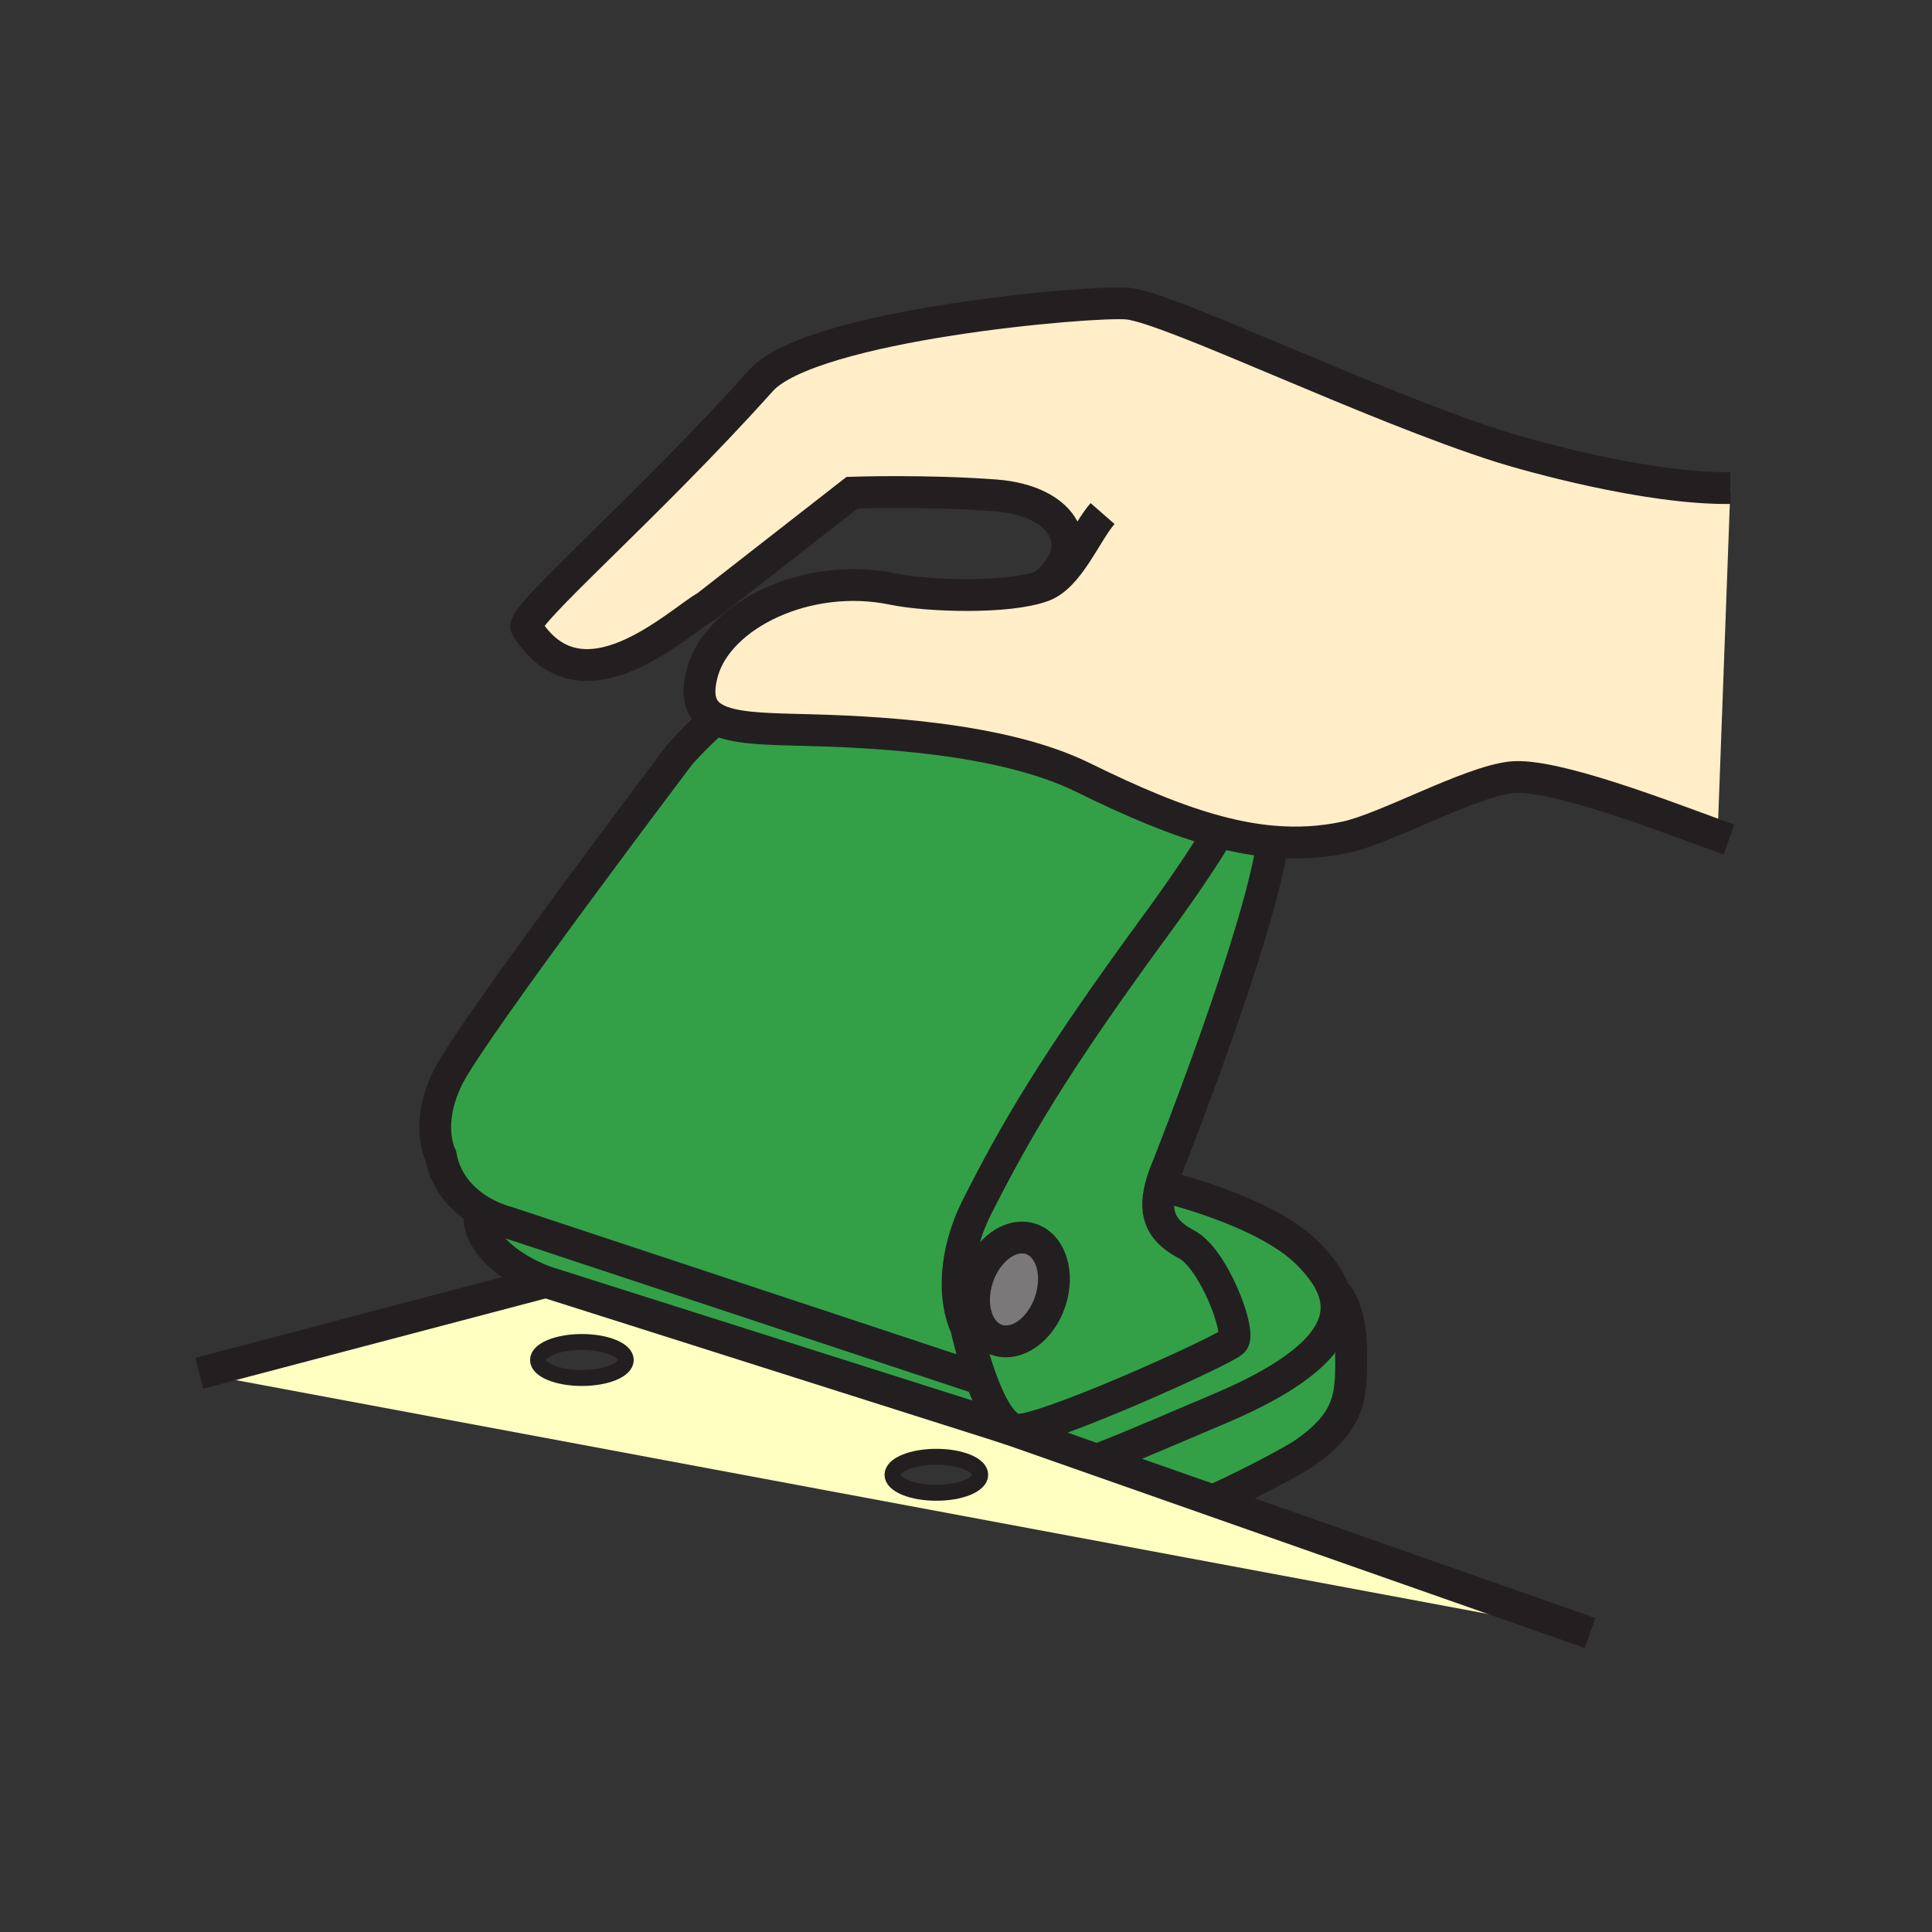 <svg height="850.394" viewBox="0 0 850.394 850.394" width="850.394" xmlns="http://www.w3.org/2000/svg"><rect x="0" y="0" width="850.394" height="850.394" fill="#333333" stroke="none"/><path d="m699.89 718.8-612.17-114.34 152.61-40.21 203.49 64.58 40.609 14.27 50.271 17.66zm-268.42-69.66c0-4.37-8.65-7.92-19.32-7.92s-19.32 3.55-19.32 7.92c0 4.38 8.65 7.931 19.32 7.931s19.32-3.551 19.32-7.931zm-156.02-50.52c0-4.38-8.65-7.92-19.32-7.92s-19.32 3.54-19.32 7.92 8.65 7.93 19.32 7.93 19.32-3.55 19.32-7.93z" fill="#ffffc2"/><path d="m453.81 545.35c8.79 2.96 12.561 15.311 8.431 27.58-4.13 12.271-14.62 19.82-23.42 16.86-8.78-2.97-12.551-15.32-8.41-27.59 4.129-12.27 14.609-19.81 23.399-16.85z" fill="#7a7878"/><g fill="#33a048"><path d="m431.51 606.19c3.561 9.989 8.44 20.159 14.13 22.6l-.25.54-1.569-.5-203.49-64.58s-29.39-9.98-29.39-29.4l1.26-1.479c6.03 3.479 11.17 4.63 11.17 4.63l207.07 68.58zm156.65-36.61c3.35 3.35 6.54 12.96 6.54 24.15 0 18.899 1.399 30.789-21 46.189-3.5 2.41-20.87 11.96-38.75 20.12l-.25.72-50.27-17.659.49-1.38c14.08-5.42 34.1-14.17 51.46-21.489 45.22-19.08 55.04-36.061 51.13-50.461z"/><path d="m445.64 628.79c.841.35 1.681.54 2.551.54 13.31 0 90.64-34.99 94.489-38.84 3.851-3.851-8.399-36.391-20.3-42.7-10.02-5.3-15.08-12.09-11.399-25.82l.02.011s45.32 10.42 64.57 29.659c5.47 5.471 10.14 11.53 11.939 18.13 3.91 14.4-5.91 31.381-51.13 50.461-17.36 7.319-37.38 16.069-51.46 21.489l-.49 1.38-40.609-14.27 1.569.5z"/><path d="m425.29 584.44c-5.76-12.631-5.67-32.69 5.05-53.79 16.19-31.841 32.55-60.891 78.75-123.88 12.16-16.59 20.9-29.76 27.18-40.16l.131-.48c8.149 2.15 16.029 3.6 23.75 4.27l-.07.86c-6.41 42.29-46.1 142.24-46.1 142.24-1.33 3.09-2.32 5.9-3 8.47-3.681 13.73 1.38 20.521 11.399 25.82 11.9 6.31 24.15 38.85 20.3 42.7s-81.18 38.84-94.489 38.84c-.87 0-1.71-.19-2.551-.54-5.689-2.44-10.569-12.61-14.13-22.6-3.92-10.99-6.22-21.75-6.22-21.75zm5.12-22.24c-4.141 12.27-.37 24.62 8.41 27.59 8.8 2.96 19.29-4.59 23.42-16.86s.359-24.62-8.431-27.58-19.269 4.58-23.399 16.85z"/><path d="m536.4 366.13-.131.48c-6.279 10.4-15.02 23.57-27.18 40.16-46.2 62.99-62.56 92.04-78.75 123.88-10.72 21.1-10.81 41.159-5.05 53.79 0 0 2.3 10.76 6.22 21.75l-1.069.39-207.07-68.58s-5.14-1.15-11.17-4.63c-7.27-4.19-15.84-11.76-18.22-24.771 0 0-7.19-13.64 3.31-34.64s101.83-141.72 101.83-141.72 5.67-6.73 15.85-15.78c7.75 4.15 21.36 4.41 38.32 4.84 29.36.74 87.04 3 123.38 20.9 22.29 10.981 41.7 19.181 59.73 23.931z"/></g><path d="m458.92 257.98c21.26-16.68 9.78-37.65-20.83-39.94-30.7-2.3-62.98-1.2-62.98-1.2l-64.17 50.05c-12.48 6.96-54.75 48.28-79.16 9.34-3.04-4.82 52.19-51.86 103.21-108.76 22.05-24.64 146.21-35.32 161.41-33.84 18.859 1.94 106.899 44.94 164.54 63.15 11.069 3.46 63.699 18.51 100.72 18.05l-5.65 152.9c-23.04-8.37-72.399-27.58-90.779-25.58-18.62 2.05-54.961 22.49-72.94 26.36-10.68 2.27-21.271 2.84-32.14 1.89-7.721-.67-15.601-2.12-23.75-4.27-18.03-4.75-37.44-12.95-59.73-23.93-36.34-17.9-94.02-20.16-123.38-20.9-16.96-.43-30.57-.69-38.32-4.84-6.45-3.44-8.84-9.58-5.72-20.74 7.03-25.04 46-44.29 83.87-36.43 15.239 3.16 50.439 4.28 65.799-1.31z" fill="#ffeec8"/><g fill="none" stroke="#231f20"><g stroke-width="14"><path d="m445.39 629.33-1.569-.5-203.49-64.58s-29.39-9.98-29.39-29.4m325.329-168.24c-6.279 10.4-15.02 23.57-27.18 40.16-46.2 62.99-62.56 92.04-78.75 123.88-10.72 21.1-10.81 41.159-5.05 53.79 0 0 2.3 10.76 6.22 21.75 3.561 9.989 8.44 20.159 14.13 22.6.841.35 1.681.54 2.551.54 13.31 0 90.64-34.99 94.489-38.84 3.851-3.851-8.399-36.391-20.3-42.7-10.02-5.3-15.08-12.09-11.399-25.82.68-2.569 1.67-5.38 3-8.47 0 0 39.689-99.95 46.1-142.24m-129.641 235.32-207.07-68.58s-5.14-1.15-11.17-4.63c-7.27-4.19-15.84-11.76-18.22-24.771 0 0-7.19-13.64 3.31-34.64s101.83-141.72 101.83-141.72 5.67-6.73 15.85-15.78c.49-.43 1-.87 1.51-1.32"/><path d="m462.24 572.93c-4.13 12.271-14.62 19.82-23.42 16.86-8.78-2.97-12.551-15.32-8.41-27.59 4.13-12.271 14.609-19.811 23.399-16.851s12.561 15.311 8.431 27.581zm48.76-50.95s45.32 10.42 64.57 29.659c5.47 5.471 10.14 11.53 11.939 18.13 3.91 14.4-5.91 31.381-51.13 50.461-17.359 7.32-37.379 16.07-51.459 21.49"/><path d="m534.95 660.04c17.88-8.16 35.25-17.71 38.75-20.12 22.399-15.4 21-27.29 21-46.189 0-11.19-3.19-20.801-6.54-24.15m172.91-200.051c-1.49-.52-3.19-1.13-5.061-1.8-23.04-8.37-72.399-27.58-90.779-25.58-18.62 2.05-54.961 22.49-72.94 26.36-10.68 2.27-21.271 2.84-32.14 1.89-7.721-.67-15.601-2.12-23.75-4.27-18.03-4.75-37.44-12.95-59.73-23.93-36.34-17.9-94.02-20.16-123.38-20.9-16.96-.43-30.57-.69-38.32-4.84-6.45-3.44-8.84-9.58-5.72-20.74 7.03-25.04 46-44.29 83.87-36.43 15.24 3.16 50.439 4.28 65.8-1.31 11.69-4.26 18.91-23.37 26.39-31.93"/><path d="m458.92 257.98c21.26-16.68 9.78-37.65-20.83-39.94-30.7-2.3-62.98-1.2-62.98-1.2l-64.17 50.05c-12.48 6.96-54.75 48.28-79.16 9.34-3.04-4.82 52.19-51.86 103.21-108.76 22.05-24.64 146.21-35.32 161.41-33.84 18.859 1.94 106.899 44.94 164.54 63.15 11.069 3.46 63.699 18.51 100.72 18.05m-673.94 389.63 152.61-40.21m195.06 61.62 8.43 2.96 40.61 14.27 50.27 17.66 165.19 58.04"/></g><ellipse cx="256.13" cy="598.62" rx="19.32" ry="7.93" stroke-width="7"/><path d="m431.47 649.14c0 4.38-8.65 7.931-19.32 7.931s-19.32-3.551-19.32-7.931c0-4.37 8.65-7.92 19.32-7.92s19.32 3.55 19.32 7.92z" stroke-width="7"/></g><path d="m0 0h850.394v850.394h-850.394z" fill="none"/></svg>